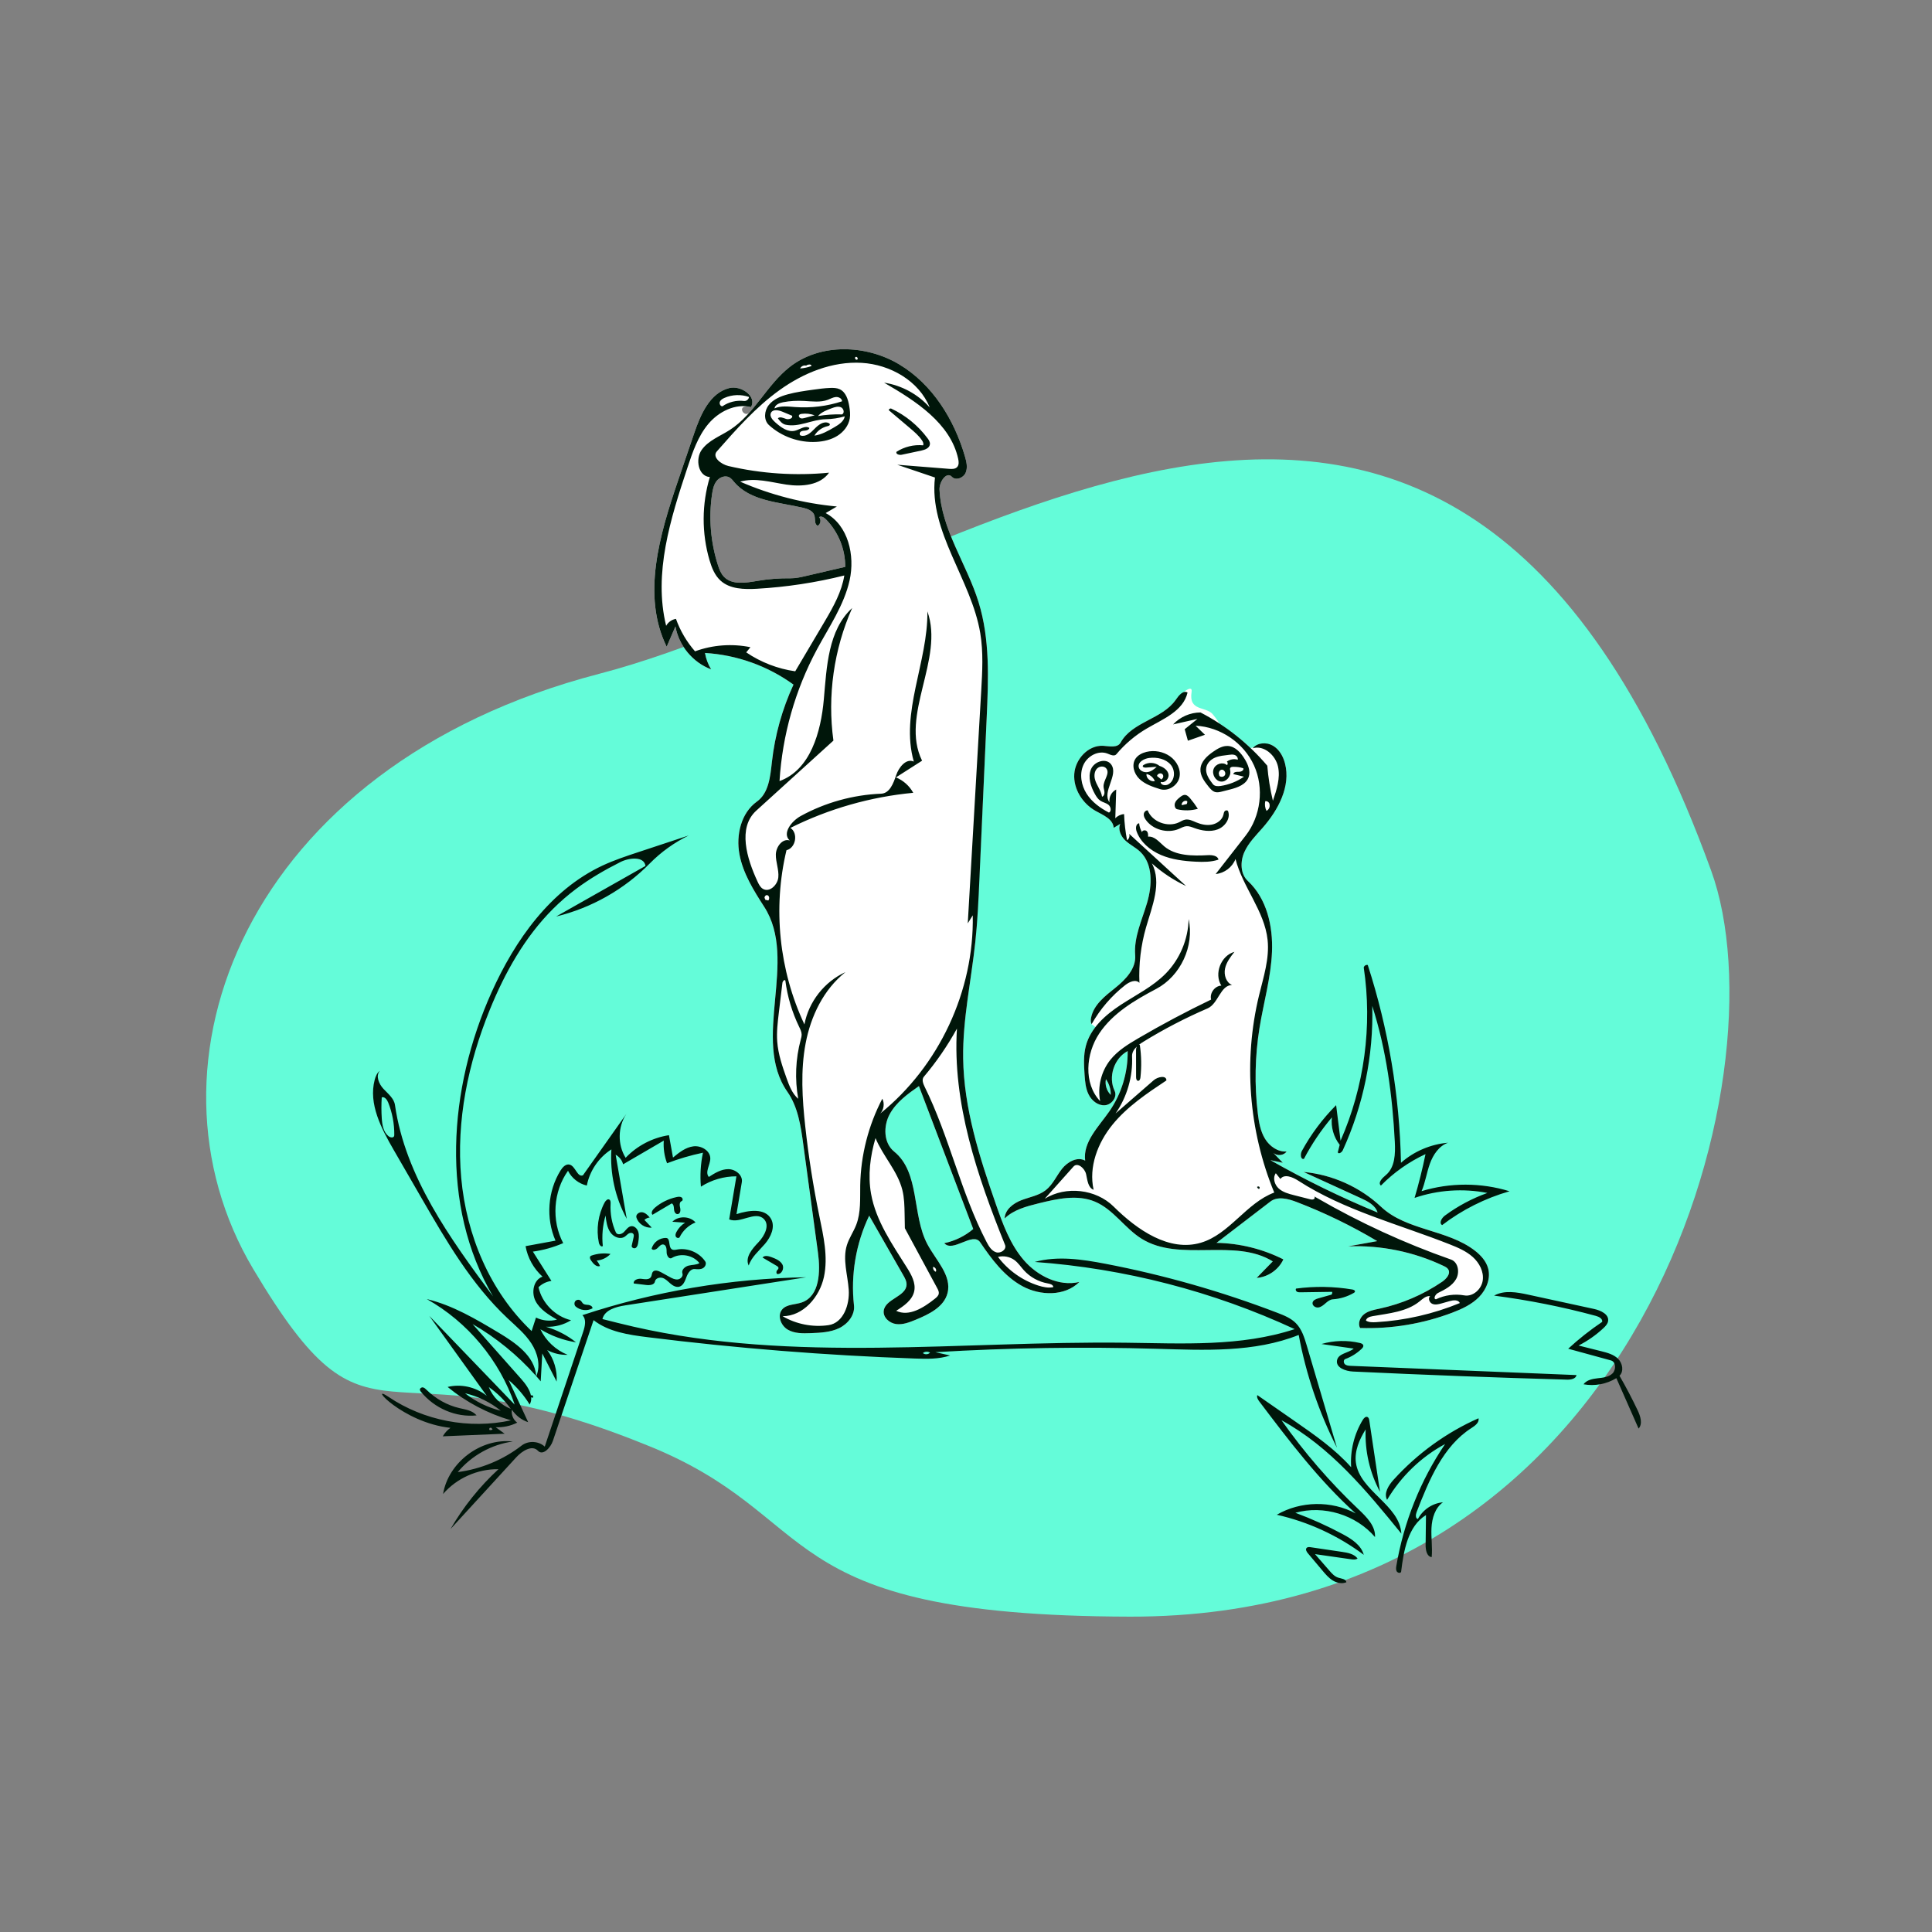 <svg fill="none" height="750" viewBox="0 0 750 750" width="750" xmlns="http://www.w3.org/2000/svg"><rect x="0" y="0" width="750" height="750" fill="#808080" stroke="none"/><g clip-rule="evenodd" fill-rule="evenodd"><path d="m250 560.577c-105.401-42.612-104.751 10.881-151.729-68-46.978-78.88-3.554-195.098 134.305-231 137.859-35.902 329.424-205.316 431.689 76.4 28.737 79.165-26.64 290.023-225.596 289.602-142.424-.304-117.434-39.002-188.669-67.002z" fill="#64fcd9"/><g fill="#fff"><path d="m423.759 397.577c-.497-.391-.369-1.588-.221-2.394.937-5.112 5.456-8.535 9.442-11.728 3.985-3.194 8.109-7.484 7.695-12.669-.559-7.005 2.669-13.648 4.64-20.377s2.32-15.019-2.703-19.775c-1.74-1.648-3.959-2.681-5.712-4.315-1.754-1.633-3.014-4.284-2.017-6.493-.849.509-1.699 1.018-2.548 1.528-.237-3.416-4.118-4.936-7.037-6.572-5.008-2.807-8.67-8.476-8.268-14.335s5.512-11.255 11.203-10.925c2.444.142 5.582.915 6.796-1.275 4.484-8.089 16.114-9.021 21.395-16.582 1.151-1.648 6.703-6.567 6.155-3.088-1.218 7.735 5.558 5.491 8.23 8.729 11.65 14.114 12.548 35.502 10.446 55.771-4.496 43.372-31.304 85.106-57.496 64.5z"/><path d="m455.382 281.22c2.713-2.918 6.667-4.643 10.651-4.643 6.584 3.413 13.096 8.03 19.536 13.851 4.038-1.598 6.884-1.923 8.537-.974 2.479 1.423 3.998 4.123 4.717 6.89 2.305 8.874-2.598 18.055-8.63 24.958-2.631 3.01-5.563 5.886-7.174 9.546-1.611 3.659-1.539 8.432 1.393 11.15 7.331 6.794 9.777 17.513 9.368 27.501s-3.257 19.696-4.851 29.565c-1.77 10.952-1.991 22.154-.655 33.168.413 3.401 1.007 6.882 2.783 9.812s4.991 5.219 8.407 4.967c-1.21 1.731-4.126 1.851-5.475.225 1.328 1.381 2.656 2.761 3.984 4.142-1.607-.337-3.213-.674-4.819-1.01 13.428 7.634 27.333 14.428 41.608 20.327-.834-2.805-3.775-4.331-6.436-5.548-7.431-3.398-14.862-6.797-22.293-10.195 11.163 1.012 21.943 5.861 30.108 13.543 9.836 9.254 25.756 8.736 36.422 17.019 2.287 1.777 4.345 4.044 5.113 6.837 1.078 3.923-.648 8.214-3.49 11.125-2.842 2.912-6.646 4.67-10.451 6.112-11.367 4.306-23.59 6.338-35.738 5.94-1.031-1.812-.001-4.225 1.677-5.463 1.677-1.237 3.814-1.616 5.851-2.054 8.669-1.865 16.97-5.426 24.294-10.424 1.646-1.123 3.432-3.139 2.376-4.828-.392-.628-1.089-.985-1.757-1.304-11.502-5.491-24.352-8.131-37.087-7.62 3.759-.679 7.519-1.359 11.278-2.038-9.936-5.928-20.381-11.001-31.183-15.145-3.358-1.289-7.446-2.397-10.301-.208-6.967 5.343-13.935 10.686-20.902 16.029 8.984.158 17.925 2.368 25.949 6.413-1.836 4.013-5.962 6.876-10.363 7.19 2.082-2.136 4.165-4.271 6.247-6.407-14.831-9.194-35.983.415-50.835-8.745-6.625-4.086-11.016-11.449-18.198-14.449-6.85-2.862-14.654-1.117-21.862.665-4.727 1.169-9.693 2.467-13.181 5.865.097-3.419 3.346-5.893 6.541-7.111s6.742-1.781 9.431-3.893c2.729-2.143 4.123-5.529 6.274-8.25 2.152-2.721 5.965-4.867 9.005-3.196-.937-7.226 5.202-13.119 9.363-19.099 4.74-6.811 7.273-15.133 7.132-23.43-5.28 2.807-7.655 10.042-5.064 15.433 1.15 2.394-1.141 5.415-3.79 5.604s-5.08-1.761-6.277-4.132c-1.198-2.371-1.416-5.1-1.595-7.75-.253-3.745-.463-7.568.501-11.195 1.827-6.873 7.559-11.984 13.507-15.879s12.479-7.081 17.466-12.15c5.501-5.591 8.76-13.329 8.919-21.172 2.294 10.451-2.878-76.278-6.031-75.565zm-24.193 143.805c.056-2.161-.615-4.335-1.879-6.088-.441 2.171.292 4.543 1.879 6.088z"/><path d="m356.72 421.616c-4.333 3.044-8.818 6.254-11.339 10.902-2.522 4.648-2.405 11.175 1.709 14.509 10.068 8.158 6.848 24.402 12.858 35.863 3.298 6.29 9.646 12.248 7.865 19.119-1.395 5.384-7.186 8.196-12.346 10.316-2.422.995-4.985 2.011-7.583 1.673-2.599-.339-5.145-2.572-4.825-5.163.574-4.636 8.718-5.475 8.863-10.143.041-1.311-.631-2.527-1.283-3.666-4.408-7.702-8.816-15.404-13.224-23.106-5.156 10.765-7.226 22.976-5.905 34.83.415 3.72-2.369 7.205-5.753 8.83-3.384 1.626-7.261 1.799-11.015 1.943-3.076.117-6.349.188-8.99-1.387s-4.121-5.458-2.133-7.799c1.788-2.107 5.068-1.824 7.678-2.749 6.93-2.457 7.227-11.98 6.241-19.243-1.903-14.032-3.807-28.064-5.711-42.096-.964-7.106-2.041-14.512-6.156-20.395-14.151-20.234 4.364-51.091-9.016-71.839-4.108-6.37-8.239-12.981-9.615-20.427s.619-16.008 6.793-20.423c4.633-3.312 5.19-9.806 5.824-15.453 1.161-10.342 3.998-20.496 8.368-29.948-9.966-7.243-22.046-11.561-34.36-12.282.381 2.242 1.194 4.412 2.38 6.355-7.088-2.653-12.55-9.223-13.848-16.655-1.135 2.626-2.269 5.253-3.404 7.88-9.758-19.883-2.735-43.503 4.409-64.46 2.08-6.102 4.16-12.204 6.24-18.306 2.502-7.342 6.081-15.724 13.622-17.639 4.641-1.179 10.897 3.278 8.448 7.379-6.086-1.525-2.786 4.6-.493 2.009 5.201-5.879 9.442-12.864 15.667-17.684 11.869-9.188 29.528-8.603 42.413-.892 12.884 7.711 21.326 21.387 25.505 35.772.605 2.082 1.117 4.383.221 6.358s-3.829 3.08-5.311 1.493c-2.064-2.211-4.931 1.968-4.796 4.985.695 15.46 10.559 28.862 15.148 43.647 4.475 14.419 3.838 29.853 3.159 44.931-.946 20.968-3.56 78.98-4.409 86.978-1.6 15.069-4.927 30.021-4.724 45.172.262 19.469 6.332 38.352 12.732 56.749 2.663 7.655 5.503 15.479 10.802 21.625 5.298 6.147 13.659 10.34 21.574 8.482-5.615 5.613-15.205 5.416-22.175 1.598-6.971-3.817-11.878-10.448-16.336-17.01-2.845-4.188-10.58 4.144-13.939.354 4.133-.864 8.041-2.773 11.257-5.499-7.029-18.496-14.058-36.992-21.087-55.488zm-36.097-220.002c-.72-.728-1.842-1.449-2.68-.86.923.931.649 2.728-.509 3.344-1.379-.503-.888-2.539-1.274-3.95-.496-1.815-2.6-2.604-4.438-3.032-9.436-2.2-20.409-2.576-26.679-9.938-.583-.685-1.134-1.438-1.925-1.87-1.617-.882-3.75-.065-4.898 1.372s-1.534 3.323-1.802 5.14c-1.356 9.203-.567 18.713 2.288 27.569.515 1.598 1.125 3.222 2.273 4.451 3.139 3.358 8.567 2.415 13.107 1.644 4.225-.717 8.516-1.051 12.801-.996 1.987.025 3.944-.426 5.879-.876 5.112-1.187 10.225-2.374 15.338-3.561.064-6.803-2.69-13.59-7.481-18.437z"/></g><path d="m508.796 600.632 12.166 1.8c2.226.329 4.685.789 6.038 2.557-.623.544-1.569.459-2.394.34-4.707-.674-9.414-1.349-14.121-2.023l5.6 6.434c.965 1.108 2.004 2.266 3.419 2.707 1.24.386 3.018.508 3.166 1.777-1.705.715-3.731.274-5.303-.692s-2.782-2.394-3.964-3.798c-1.9-2.255-3.799-4.511-5.699-6.767-.497-.59-1-1.464-.493-2.045.366-.419 1.028-.372 1.585-.29zm65.151-50.055c.375 1.622-1.303 2.877-2.684 3.753-11.07 7.024-16.545 20.287-21.357 32.711-.372.961-.469 2.469.526 2.624 1.928-3.63 5.711-6.147 9.723-6.47-3.045 2.123-4.264 6.16-4.455 9.937s.428 7.573.082 11.338c-1.893-.184-2.381-2.767-2.358-4.721.046-3.867.091-7.735.137-11.602-6.993 4.307-8.673 13.779-9.659 22.096-.389.591-1.376.336-1.719-.284-.343-.621-.24-1.39-.122-2.093 2.862-16.928 9.371-33.195 18.925-47.295-9.23 4.947-17.109 12.526-22.522 21.665-1.386-2.584.59-5.668 2.547-7.827 9.219-10.169 20.513-18.341 32.936-23.832zm-85.865-9 14.625 10.167c7.731 5.375 15.541 10.818 21.808 17.843-.431-6.419 1.181-12.959 4.547-18.442.398-.649 1.097-1.374 1.791-1.06.49.222.631.839.711 1.371 1.381 9.213 2.762 18.426 4.143 27.639-3.969-7.378-5.912-15.832-5.565-24.201-2.416 3.883-4.396 8.364-3.785 12.895 1.491 11.056 17.027 16.421 17.643 27.561-13.542-16.683-27.632-33.74-46.517-44.003 8.793 12.485 18.832 24.094 29.919 34.598 3.129 2.964 6.604 6.446 6.381 10.748-7.375-8.666-19.965-12.506-30.926-9.433 6.298 2.339 12.435 5.108 18.355 8.283 3.474 1.862 7.169 4.233 8.206 8.034-9.995-7.478-21.586-12.816-33.769-15.551 9.223-5.372 21.251-5.57 30.645-.502-14.191-12.79-25.81-28.122-37.337-43.354-.574-.759-1.181-1.692-.875-2.593zm-59.031-50.992c22.79 4.369 45.192 10.756 66.857 19.062 2.568.984 5.205 2.047 7.14 3.998 2.31 2.33 3.319 5.612 4.249 8.756 3.901 13.195 7.802 26.391 11.703 39.586-7.016-13.775-12.032-28.564-14.843-43.761-17.274 6.888-36.525 5.914-55.118 5.372-28.647-.836-57.332-.396-85.941 1.319 1.911.428 3.822.856 5.733 1.283-4.363 1.461-9.077 1.341-13.676 1.179-34.709-1.226-69.364-3.994-103.828-8.292-7.347-.916-15.07-2.057-20.906-6.607l-15.788 46.854c-.901 2.674-3.884 5.91-5.814 3.849-2.265-2.418-6.182.101-8.42 2.544-8.505 9.284-17.01 18.567-25.515 27.85 4.983-8.621 11.282-16.483 18.612-23.23-8.11-.146-16.209 3.479-21.496 9.62 2.03-12.282 14.678-21.803 27.062-20.373-8.259 1.139-16.036 5.462-21.355 11.872 8.976-1.167 17.625-4.761 24.779-10.299 2.578-1.995 6.6-1.812 8.984.41 4.975-14.869 9.949-29.737 14.923-44.605.721-2.154 1.323-4.852-.314-6.428 27.994-9.267 57.406-14.246 86.894-14.711-23.439 3.639-46.878 7.279-70.318 10.918-3.604.559-7.949 1.763-8.799 5.305 4.044 1.026 8.087 2.051 12.154 2.98 62.233 14.216 127.084 5.437 190.921 6.206 22.066.265 44.693 1.606 65.655-5.281-31.689-14.684-66.064-23.568-100.909-26.079 8.883-2.434 18.327-1.031 27.374.703zm-263.365 13.719c10.053 2.401 19.092 7.782 27.952 13.088 6.546 3.92 13.84 9.014 14.477 16.53l.017.263-.183-.208c-7.024-7.903-15.329-14.676-24.497-19.97 6.3 7.11 12.601 14.22 18.901 21.329 1.629 1.839 3.323 4.148 3.762 6.437.087-.106.223-.176.378-.163l-.048-.033c.461.122.701.64.46.993-.248.029-.52-.028-.704-.163.086.966-.078 1.923-.591 2.829-2.197-3.566-4.96-6.786-8.156-9.502 2.528 5.454 5.055 10.909 7.583 16.364-2.571-.852-4.835-2.595-6.309-4.859-.337 1.879.496 3.918 2.055 5.028-2.574 1.292-5.485 1.91-8.363 1.776 1.159.84 2.319 1.68 3.479 2.52l-24.018 1.014c.739-1.293 1.763-2.423 2.978-3.287-18.723-2.007-32.408-17.674-24.019-12.014 13.729 9.261 31.325 12.629 47.522 9.096-8.966-2.611-17.391-7.048-24.604-12.959 5.114-1.257 10.78-.023 14.912 3.226l.298.24-11.166-15.533c-3.722-5.178-7.445-10.357-11.168-15.535 11.061 11.496 22.121 22.992 33.182 34.488-5.849-17.193-18.249-32.087-34.13-40.995zm24.882 49.884-.113.128c-.365-.268-.73.487-.405.802.403.128.873.02 1.179-.271-.22-.22-.44-.44-.661-.659zm402.801-51.578c8.478 1.842 16.956 3.684 25.434 5.526 2.6.564 5.888 2.079 5.452 4.738-.177 1.084-.986 1.937-1.783 2.682-2.892 2.705-6.162 4.994-9.681 6.775l8.842 2.216c2.345.588 4.811 1.243 6.53 2.963s2.284 4.878.521 6.552c2.525 4.379 4.877 8.86 7.049 13.429 1.079 2.269 2.032 5.223.36 7.086-2.876-6.529-5.753-13.058-8.629-19.586-3.778 2.317-8.4 3.182-12.745 2.385 1.213-1.668 3.454-2.111 5.486-2.335 2.032-.223 4.245-.427 5.733-1.847 1.488-1.421 1.408-4.535-.565-5.075-5.535-1.515-11.069-3.029-16.604-4.544 4.131-3.803 8.544-7.29 13.191-10.422.24-1.23-1.246-2.003-2.441-2.326-12.981-3.508-26.193-6.139-39.519-7.87 3.997-2.225 8.91-1.315 13.369-.347zm-429.217 35.978c.567.092 1.017.542 1.441.958 3.578 3.511 8.033 5.983 12.77 7.087 2.368.552 5.015.886 6.637 2.82-8.021.849-16.34-2.695-21.635-9.22-.155-.191-.313-.396-.355-.645-.102-.606.574-1.091 1.142-1zm16.367 2.272c4.066 3.212 8.83 5.542 13.868 6.783-4.018-3.281-8.805-5.622-13.868-6.783zm9.234-2.398c1.504 3.826 4.673 6.969 8.521 8.45-2.332-3.271-5.227-6.142-8.521-8.45zm77.619-214.14c-5.634 2.743-10.793 6.451-15.182 10.912-9.869 10.033-22.601 17.241-36.306 20.551l34.696-19.635c-.551-3.812-6.289-3.245-9.739-1.506-5.982 3.015-11.807 6.376-17.166 10.388-3.18 2.381-6.19 4.988-8.999 7.793-10.989 10.975-18.722 24.81-24.552 39.181-8.378 20.651-13.096 43.082-11.086 65.265s11.129 44.092 27.329 59.446c.568-1.747 1.135-3.495 1.703-5.242 2.496 1.24 5.454 1.53 8.144.798-3.227-1.871-6.622-3.913-8.329-7.221-1.707-3.307-.802-8.227 2.72-9.463-3.434-3.069-5.793-7.308-6.587-11.834 3.874-.712 7.748-1.424 11.622-2.136-3.799-8.685-3.039-19.206 1.969-27.261.785-1.263 2.052-2.622 3.498-2.259 2.31.58 2.986 5.048 5.19 4.149l8.613-12.182 8.339-11.796-.137.203c-3.294 4.988-3.424 11.905-.249 16.983 4.426-4.668 10.445-7.81 16.817-8.777.523 2.895 1.046 5.791 1.569 8.687 2.346-1.943 4.869-3.965 7.895-4.355s6.572 1.642 6.586 4.681c.012 2.502-2.185 5.282-.578 7.205 2.32-1.494 4.815-3.041 7.577-3.032s5.692 2.324 5.24 5.039c-.689 4.141-1.378 8.282-2.068 12.423 4.684-1.527 11.069-2.445 13.425 1.866 1.694 3.102-.07 6.976-2.365 9.668-2.295 2.691-5.224 5.056-6.321 8.414-1.522-3.127 1.342-6.489 3.753-9 2.412-2.51 4.578-6.7 2.069-9.115-3.347-3.222-9.11 2.009-13.399.208.935-5.572 1.87-11.145 2.805-16.717-4.853-.018-9.704 1.394-13.784 4.012-.382-4.403-.114-8.86.793-13.186-4.744.994-9.409 2.366-13.935 4.096-1.052-2.793-1.489-5.814-1.274-8.789l-15.781 9.194c-.412-1.558-1.484-2.931-2.898-3.713 1.435 8.29 2.87 16.58 4.304 24.87-4.485-8.18-6.576-17.645-5.952-26.945-4.91 3.137-8.445 8.336-9.549 14.042-3.123-.713-5.879-2.879-7.301-5.738-5.742 8.049-6.494 19.348-1.868 28.082-3.747 1.63-7.721 2.743-11.773 3.296l7.202 11.384c-1.881.245-3.673 1.119-5.02 2.449 1.365 6.164 6.484 11.344 12.651 12.801-2.888 1.804-6.338 2.704-9.744 2.542 4.233 1.223 8.219 3.287 11.655 6.037-4.88-.776-9.605-2.507-13.827-5.064 2.114 4.46 5.965 8.075 10.561 9.914-2.742.109-5.511-.537-7.919-1.847 2.624 3.475 3.95 7.9 3.666 12.239-1.857-3.64-3.715-7.28-5.573-10.92-.204 3.607-.407 7.215-.611 10.822-.424-.507-.853-1.01-1.287-1.508l-.434-.493.101-.239c1.615-4.058.381-8.825-2.018-12.504-2.461-3.774-6.003-6.692-9.286-9.783-13.96-13.139-23.739-29.976-33.318-46.556-3.604-6.239-7.208-12.477-10.812-18.716-4.839-8.376-9.853-17.892-7.395-27.241.351-1.337.907-2.709 2.024-3.529-1.735 1.964-.419 5.091 1.363 7.013s4.108 3.693 4.482 6.282c4.015 27.822 21.311 51.686 38.075 74.297-20.701-35.286-17.334-80.717-.58-118.023 9.115-20.296 22.859-39.764 43.065-49.213 4.5-2.105 9.231-3.67 13.948-5.229 6.518-2.155 13.035-4.31 19.553-6.465zm260.53 197.026c.564.132 1.227.387 1.332.969.088.492-.284.935-.64 1.277-1.829 1.753-4.011 3.119-6.371 3.987-.744.274-.722 1.469-.133 2.007.59.538 1.449.597 2.239.63 29.224 1.194 58.447 2.389 87.671 3.584-.284 1.509-2.242 1.814-3.746 1.771-27.688-.788-55.368-1.837-83.037-3.145-2.864-.136-6.746-1.493-6.19-4.364.528-2.726 4.397-2.759 6.483-4.544l-12.51-1.775c4.829-1.408 10.008-1.546 14.902-.397zm-169.657 3.915.165.114c.791.546 1.975.418 2.631-.284-.837-.547-2.031-.475-2.796.17zm-9.146-383.794c12.884 7.711 21.326 21.387 25.505 35.772.605 2.082 1.117 4.383.221 6.358-.872 1.921-3.672 3.019-5.187 1.616l-.124-.123c-2.064-2.211-4.932 1.968-4.796 4.985.695 15.46 10.559 28.862 15.148 43.647 4.475 14.419 3.838 29.853 3.159 44.931-.946 20.968-1.891 41.936-2.836 62.904-.362 8.035-.724 16.076-1.574 24.074-1.599 15.069-4.926 30.021-4.723 45.172.262 19.469 6.332 38.352 12.732 56.749 2.663 7.655 5.503 15.479 10.802 21.625 5.298 6.147 13.659 10.34 21.574 8.482-5.615 5.613-15.205 5.416-22.175 1.598-6.971-3.817-11.878-10.448-16.336-17.01-2.845-4.188-10.58 4.144-13.939.354 4.133-.864 8.041-2.773 11.257-5.499-7.029-18.496-14.058-36.992-21.087-55.488-4.333 3.044-8.818 6.254-11.339 10.902-2.522 4.648-2.405 11.175 1.709 14.509 10.068 8.158 6.848 24.402 12.858 35.863 3.298 6.29 9.646 12.248 7.865 19.119-1.395 5.384-7.186 8.196-12.346 10.316-2.422.995-4.985 2.011-7.583 1.673-2.599-.339-5.145-2.572-4.825-5.163.574-4.636 8.718-5.475 8.863-10.143.041-1.311-.631-2.527-1.283-3.666-4.408-7.702-8.816-15.404-13.224-23.106-5.156 10.765-7.227 22.976-5.905 34.83.415 3.72-2.369 7.205-5.753 8.83-3.384 1.626-7.261 1.799-11.015 1.943-3.076.117-6.349.188-8.99-1.387s-4.121-5.458-2.133-7.799c1.788-2.107 5.068-1.824 7.678-2.749 6.93-2.457 7.227-11.98 6.241-19.243l-5.711-42.096c-.964-7.106-2.041-14.512-6.156-20.395-14.151-20.234 4.364-51.091-9.017-71.839-4.107-6.37-8.238-12.981-9.614-20.427s.619-16.008 6.793-20.423c4.633-3.312 5.19-9.806 5.824-15.453 1.161-10.342 3.998-20.496 8.368-29.948-9.966-7.243-22.046-11.561-34.36-12.282.381 2.242 1.194 4.412 2.38 6.355-7.088-2.653-12.55-9.223-13.848-16.655-1.135 2.626-2.269 5.253-3.404 7.88-9.758-19.883-2.735-43.503 4.409-64.46 2.08-6.102 4.16-12.204 6.24-18.306 2.502-7.342 6.081-15.724 13.622-17.639 4.641-1.179 10.897 3.278 8.448 7.379-6.087-1.525-12.566 1.772-16.581 6.578-4.014 4.806-6.07 10.896-8.043 16.831-6.616 19.912-13.303 41.125-8.298 61.498.762-1.417 2.215-2.445 3.809-2.695 1.645 4.613 4.172 8.913 7.404 12.6 6.834-2.506 14.375-3.066 21.507-1.598-.543.667-1.087 1.335-1.63 2.002 5.666 3.853 12.228 6.388 19.019 7.349 3.652-6.177 7.303-12.354 10.955-18.53l.672-1.14c3.249-5.522 6.413-11.228 7.43-17.529-11.103 2.774-22.469 4.503-33.896 5.156-4.981.284-10.522.172-14.192-3.196-2.23-2.046-3.387-4.989-4.238-7.888-3.075-10.473-3.03-21.835.13-32.284-4.492-.267-5.756-6.919-3.15-10.574 2.606-3.654 7.14-5.288 10.918-7.722 9.538-6.147 14.388-17.589 23.358-24.533 11.869-9.188 29.528-8.603 42.413-.892zm116.934 135.108c9.876 5.119 18.738 12.188 25.926 20.68.37 4.58 1.096 9.131 2.171 13.599 1.473-4.293 2.965-8.856 1.983-13.287-.982-4.43-5.481-8.408-9.823-7.092 1.806-2.216 5.337-2.446 7.816-1.023s3.998 4.123 4.717 6.89c2.305 8.874-2.598 18.055-8.63 24.958-2.631 3.01-5.563 5.886-7.174 9.546-1.611 3.659-1.539 8.432 1.393 11.15 7.331 6.794 9.777 17.513 9.368 27.501s-3.257 19.696-4.851 29.565c-1.77 10.952-1.991 22.154-.655 33.168.413 3.401 1.007 6.882 2.783 9.812s4.991 5.219 8.407 4.967c-1.096 1.569-3.595 1.815-5.057.637l-.129-.112 1.703 1.771c.664.69 1.328 1.38 1.992 2.071-1.607-.337-3.213-.674-4.819-1.01 13.428 7.634 27.333 14.428 41.608 20.327-.834-2.805-3.775-4.331-6.436-5.548-7.431-3.398-14.862-6.797-22.293-10.195 11.163 1.012 21.943 5.861 30.108 13.543 9.836 9.254 25.756 8.736 36.422 17.019 2.287 1.777 4.345 4.044 5.113 6.836 1.078 3.924-.648 8.215-3.49 11.126-2.842 2.912-6.646 4.67-10.451 6.112-11.367 4.306-23.59 6.338-35.738 5.94-1.031-1.812-.001-4.225 1.677-5.463 1.677-1.237 3.814-1.616 5.851-2.054 8.669-1.865 16.97-5.426 24.294-10.424 1.646-1.123 3.432-3.139 2.376-4.828-.392-.628-1.089-.985-1.757-1.304-11.502-5.491-24.352-8.131-37.087-7.62l11.278-2.038c-9.936-5.928-20.381-11.001-31.183-15.145-3.358-1.289-7.446-2.397-10.301-.208-6.967 5.343-13.935 10.686-20.902 16.029 8.984.158 17.925 2.368 25.949 6.413-1.836 4.013-5.962 6.876-10.363 7.19 2.082-2.136 4.165-4.271 6.247-6.407-14.831-9.194-35.983.415-50.835-8.745-6.625-4.086-11.016-11.449-18.198-14.449-6.85-2.862-14.654-1.117-21.862.665-4.727 1.169-9.693 2.467-13.181 5.865.097-3.419 3.346-5.893 6.541-7.111s6.742-1.781 9.431-3.893c2.729-2.143 4.123-5.529 6.274-8.25 2.152-2.721 5.965-4.867 9.005-3.196-.937-7.226 5.202-13.119 9.363-19.099 4.74-6.811 7.273-15.133 7.132-23.43-5.28 2.806-7.655 10.042-5.064 15.433 1.15 2.394-1.141 5.415-3.79 5.604-2.649.188-5.08-1.761-6.277-4.132-1.198-2.371-1.416-5.1-1.595-7.75-.253-3.745-.463-7.568.501-11.195 1.827-6.873 7.559-11.984 13.507-15.879s12.479-7.081 17.466-12.15c5.501-5.591 8.76-13.329 8.919-21.172 2.294 10.451-3.117 22.111-12.579 27.103-8.366 4.414-16.872 9.418-22.112 17.295-5.241 7.877-6.17 19.409.336 26.277-1.067-5.581.425-11.599 3.974-16.036 2.874-3.591 6.892-6.055 10.863-8.376 9.208-5.381 18.634-10.391 28.245-15.013-.652-2.479 1.402-5.293 3.961-5.427-2.892-4.606-.147-11.661 5.097-13.099-1.546 1.974-3.138 4.042-3.651 6.497-.513 2.454.411 5.405 2.718 6.385-4.541.03-5.325 7.268-9.496 9.066-8.586 3.702-16.905 8.023-24.873 12.917-.588.362-1.195.762-1.763 1.204.109-.001.224.03.344.097.608 4.167.686 8.41.232 12.596-.064.583-.322 1.333-.913 1.305-.601-.028-.777-.822-.778-1.42l-.018-10.614c-.001-.399.107-.867.292-1.246-1.106 1.046-1.904 2.294-1.837 3.78.351 7.82-1.935 15.736-6.401 22.164 4.932-4.295 9.863-8.589 14.795-12.884 1.586-1.381 4.982-2.039 4.94.064-7.553 5.024-15.228 10.158-20.95 17.197s-9.296 16.406-7.307 25.258c-2.208-.825-2.402-3.775-2.925-6.075-.522-2.299-3.321-4.703-4.891-2.945-3.72 4.167-7.44 8.334-11.161 12.501 8.235-5.098 19.892-3.768 26.768 3.054 9.111 9.04 21.53 17.644 33.839 14.012 11.12-3.282 17.621-15.44 28.491-19.477-9.936-24.05-12.034-51.268-5.9-76.557 1.721-7.096 4.09-14.265 3.318-21.526-1.197-11.252-9.65-20.438-12.463-31.398-1.202 3.172-4.314 5.531-7.692 5.829 3.868-4.957 7.737-9.915 11.606-14.872 5.919-7.586 7.25-18.504 3.283-27.271s-13.073-14.981-22.683-15.429c1.211 1.173 2.423 2.346 3.634 3.519-2.208.768-4.415 1.536-6.623 2.305-.415-1.488-.829-2.975-1.244-4.462 1.651-1.335 3.301-2.669 4.952-4.003-3.153.714-6.306 1.427-9.459 2.14 2.713-2.918 6.667-4.643 10.651-4.643zm-163.394-125.158c-9.264 6.647-16.873 15.283-24.394 23.841-1.889 2.219 1.673 4.982 4.516 5.646 12.769 2.983 26.031 3.86 39.083 2.585-3.487 4.926-10.593 5.523-16.576 4.627-5.984-.897-12.131-2.797-17.95-1.143 11.897 5.18 24.629 8.45 37.557 9.646l-4.36 2.552c8.765 4.715 11.458 16.438 9.292 26.126-2.165 9.687-7.995 18.077-12.692 26.829-8.441 15.728-13.427 33.285-14.508 51.087 11.98-4.342 16.068-19.025 17.193-31.677s1.638-26.889 11.007-35.503c-7.121 16.047-9.671 34.078-7.279 51.461-9.982 9.065-19.964 18.129-29.946 27.193-7.312 6.639-3.671 18.569.481 27.515.505 1.088 1.067 2.241 2.102 2.852 2.566 1.515 5.709-1.54 5.976-4.499.268-2.96-1.017-5.866-.967-8.837.051-2.972 2.567-6.367 5.402-5.442-3.075-2.71.661-7.527 4.257-9.501 9.551-5.242 20.336-8.235 31.232-8.667 3.285-.13 4.757-4.036 5.802-7.142 1.044-3.106 3.879-6.689 6.866-5.321-5.403-18.928 5.53-38.63 5.271-58.307 6.632 18.569-10.748 40.255-2.061 57.963-3.381 2.159-6.762 4.319-10.144 6.479 2.836 1.152 5.251 3.304 6.714 5.984-16.556 1.56-32.815 6.206-47.685 13.626 3.114 2.038 2.103 7.796-1.521 8.658-5.373 22.465-2.875 46.719 6.966 67.628 1.632-8.783 7.776-16.61 15.939-20.303-8.481 6.702-13.463 17.066-15.475 27.663-2.011 10.597-1.313 21.511-.143 32.233 1.272 11.65 3.092 23.24 5.453 34.72 1.608 7.818 3.471 15.884 1.806 23.69s-8.051 15.278-16.061 15.271c5.323 3.117 11.724 4.362 17.832 3.471 5.773-.842 8.25-7.961 7.845-13.76-.405-5.8-2.431-11.729-.717-17.286.853-2.766 2.577-5.184 3.623-7.883 1.877-4.84 1.464-10.207 1.559-15.394.212-11.651 3.174-23.244 8.578-33.579.935 1.838.597 4.24-.81 5.75 22.848-18.421 36.497-47.656 35.917-76.934l-1.94 3.112c1.741-30.105 3.483-60.209 5.225-90.313.43-7.446.858-14.965-.369-22.323-3.483-20.898-20.029-39.396-17.589-60.44-4.88-1.654-9.761-3.309-14.642-4.963 6.707.532 13.413 1.065 20.119 1.597 1.098.087 2.355.117 3.116-.676.779-.813.664-2.108.425-3.206-3.014-13.838-16.478-22.472-28.774-29.573 6.784 1.019 13.17 4.483 17.711 9.606-4.145-10.275-15.297-16.653-26.393-17.299-11.397-.664-22.604 3.913-31.869 10.56zm248.404 353.797c-5.008 4.05-11.867 4.604-18.21 5.718-1.089.191-2.402.624-2.579 1.716 1.156.717 2.609.689 3.967.611 11.141-.643 22.171-3.162 32.487-7.419-.58-1.333-2.499-1.162-3.897-.766-1.046.296-2.093.592-3.139.889-1.192.337-2.496.67-3.638.188-1.142-.481-1.794-2.174-.861-2.99-1.572-.214-2.896 1.055-4.13 2.053zm-211.175-63.41c-2.069 7.002-3.002 14.447-1.725 21.634 1.869 10.511 8.221 19.582 13.909 28.628 1.745 2.777 3.511 5.94 2.85 9.15-.716 3.479-3.998 5.74-7.013 7.632 5 2.413 10.689-1.232 15.028-4.688.658-.525 1.362-1.123 1.506-1.951.132-.759-.246-1.503-.613-2.181-4.183-7.748-8.366-15.495-12.548-23.242l-.096-5.448c-.055-3.167-.115-6.368-.89-9.44-1.851-7.334-7.52-13.1-10.408-20.094zm-114.412 63.135c.357.324.546.811.916 1.121.567.478 1.384.419 2.114.516s1.574.58 1.511 1.326c-2.073 1.133-4.824.81-6.589-.773-.536-.552-.545-1.543-.02-2.105.526-.562 1.499-.603 2.068-.085zm299.551-4.352c.474.08 1.087.356.981.826-.053.235-.276.384-.483.504-2.459 1.431-5.25 2.283-8.087 2.467-1.028.066-1.902.724-2.693 1.402l-.18.156c-.838.73-1.744 1.504-2.847 1.623-1.103.118-2.37-.792-2.159-1.884.186-.967 1.293-1.401 2.238-1.668 1.709-.483 3.419-.966 5.129-1.449.229-.302.313-.709.222-1.078l-12.31.181c-.469.007-.967.006-1.365-.244-.397-.249-.614-.845-.309-1.202 7.251-.97 14.648-.846 21.863.366zm-29.739-45.143c-1.293 1.781-.507 4.442 1.123 5.92s3.854 2.068 5.986 2.61c2.026.515 4.051 1.03 6.076 1.544.55.14 1.183.265 1.643-.067.28-.204.334-.64.204-.934l-.02-.037 1.107.644c16.505 9.53 33.899 17.519 51.883 23.828 2.82.989 3.46 5.011 1.969 7.601-1.49 2.591-4.319 4.059-7.007 5.366-1.06.516-1.959 2.367-.783 2.457 3.382-1.635 7.285-2.172 10.982-1.511 3.378.604 6.682-2.407 7.165-5.805.484-3.398-1.312-6.806-3.866-9.099-2.553-2.292-5.785-3.662-8.976-4.923-19.814-7.827-40.897-13.143-58.787-24.711-2.159-1.397-5.398-2.731-6.927-.663zm-107.861 32.474c3.891 5.198 9.439 9.146 15.637 11.126 1.89.604 3.912 1.031 5.852.616-.036-.947-1.244-1.286-2.181-1.449-3.53-.613-6.838-2.434-9.237-5.086-1.205-1.332-2.203-2.879-3.647-3.95-1.809-1.34-4.235-1.792-6.424-1.257zm-128.8-7.335c1.759.099.721 3.457 2.21 4.401.594.377 1.362.198 2.054.073 4.102-.738 8.558 1.148 10.891 4.611.586.869.016 2.14-.901 2.643-.918.504-2.031.445-3.07.324-1.622-.189-2.751 1.557-3.313 3.094-.562 1.538-1.223 3.367-2.806 3.772-1.213.31-2.448-.399-3.401-1.214-.952-.815-1.834-1.793-3.022-2.187-1.189-.395-2.804.131-3.005 1.37-.218 1.343-2.056 1.522-3.403 1.358l-4.811-.583c-.291-1.328 1.593-1.997 2.937-1.82 1.345.177 3.06.447 3.748-.725.356-.606.269-1.422.709-1.971.725-.907 2.167-.417 3.183.143 1.088.6 2.175 1.199 3.263 1.799.996.549 2.072 1.116 3.203 1.001 1.131-.114 2.222-1.248 1.844-2.323-.482-1.373.975-2.693 2.384-3.043 1.41-.35 2.97-.227 4.221-.966-2.463-3.144-7.348-4.045-10.765-1.985-1.027.619-1.98-.98-1.973-2.18.008-1.201-.05-2.823-1.224-3.06-.894-.18-1.609.679-2.252 1.328-.642.649-1.864 1.094-2.347.319.61-2.469 3.113-4.322 5.646-4.179zm40.837 7.423c1.675.622 3.494 1.367 4.296 2.905.802 1.539-.351 3.943-2.119 3.638-.28-.383-.292-.928-.03-1.321.216-.324.608-.58.619-.964.011-.392-.381-.67-.731-.875-1.826-1.073-3.653-2.146-5.479-3.219.761-.934 2.291-.592 3.444-.164zm62.746 3.813.009.347c.028.658.463 1.281 1.071 1.536.436-.756-.205-1.873-1.08-1.883zm-125.19-5.046c-1.445 1.51-3.387 2.437-5.381 2.566.537.623.975 1.347 1.293 2.13-1.343.506-2.604-.891-3.456-2.135-.33-.483-.66-1.178-.299-1.633.143-.18.361-.262.569-.332 2.344-.789 4.849-.994 7.274-.596zm134.48-87.476c-3.645 6.635-7.955 12.906-12.845 18.69-.901 1.066-.294 2.672.324 3.922 9.594 19.397 14.015 41.05 24.028 60.234.863 1.653 1.93 3.425 3.713 3.986s4.16-1.111 3.463-2.84c-10.823-26.837-20.477-55.124-18.683-83.992zm-134.885 66.415c.467.326.464 1.041.431 1.634-.213 3.791.497 7.636 2.042 11.058.519 1.151 2.2.779 3.084-.083s1.611-2.09 2.792-2.303c1.25-.225 2.435.893 2.828 2.178.394 1.284.198 2.679-.002 4.013-.121.812-.294 1.714-.927 2.184s-1.792-.028-1.613-.828l.706-3.158c.091-.409.18-.857.009-1.236-.291-.645-1.169-.707-1.771-.39s-1.051.888-1.618 1.273c-1.813 1.233-4.368.168-5.637-1.682-1.268-1.851-1.582-4.232-1.856-6.505-1.115 3.805-1.478 7.858-1.058 11.819-.564.586-1.358-.427-1.528-1.247-1.097-5.267-.281-10.959 2.241-15.637.4-.741 1.205-1.557 1.877-1.09zm33.405 8.83c-2.667 1.071-4.904 3.143-6.151 5.697-.278.568-1.256.362-1.514-.214-.259-.576-.021-1.245.274-1.804.767-1.453 1.931-2.701 3.338-3.576-1.649-.122-3.298-.245-4.947-.367 2.356-2.376 6.792-2.245 9 .264zm-20.676-3.947c1.2.18 2.115 1.116 2.877 2.038-.765.074-1.499.411-2.046.937.949.993 1.897 1.987 2.845 2.981-2.595.254-5.246-1.507-5.951-3.955-.329-1.14 1.074-2.18 2.275-2.001zm281.637-95.985c8.012 24.806 12.368 50.756 12.891 76.784 5.031-4.443 11.548-7.223 18.278-7.796-3.537 1.242-5.805 4.685-7.061 8.173s-1.769 7.217-3.211 10.634c11.036-3.38 23.115-3.365 34.142.041-9.455 2.698-18.383 7.179-26.159 13.129-1.352-.752-.174-2.775 1.07-3.692 5.018-3.7 10.591-6.67 16.481-8.781-9.369-1.842-19.234-1.172-28.258 1.921 1.656-5.605 3.071-11.278 4.242-17-6.455 3.001-12.354 7.163-17.317 12.22-1.29-1.156.585-2.965 1.915-4.074 3.577-2.982 3.725-8.28 3.489-12.891-.913-17.852-3.296-35.731-8.759-52.775.512 19.212-3.434 38.527-11.451 56.045-.372.814-1.648 1.626-1.929.777.249-.97.498-1.94.747-2.91-2.349-2.987-3.462-6.893-3.033-10.65-4.196 4.961-7.844 10.373-10.859 16.108-1.328.344-1.445-1.882-.794-3.075 3.551-6.504 8.041-12.509 13.294-17.776.572 4.602 1.145 9.204 1.717 13.806 9.243-21.006 12.4-44.576 9.006-67.228.118-.675.887-1.163 1.559-.99zm-266.425 90.187c.543.325.662 1.237.071 1.477-.958.389-.801 1.683-.569 2.638s.054 2.336-.988 2.393c-.905.05-1.36-1.015-1.41-1.865-.051-.849-.076-1.882-.87-2.293-2.495 1.476-4.991 2.952-7.487 4.428-.72-.799.064-1.996.885-2.703 2.382-2.049 5.339-3.504 8.49-4.175.628-.133 1.335-.225 1.878.1zm224.407-3.975c.219.365-.255 1.046-.404.614l-.004-.042c-.256-.011-.493-.307-.535-.67.317-.162.724-.268.943.098zm-340.754-34.829c-.174 2.724-.17 5.459.012 8.182.171 2.544.646 5.357 2.666 6.923.643.498 1.788.709 2.107-.037.077-.183.082-.387.083-.585.032-4.265-.777-8.535-2.368-12.495-.439-1.095-1.383-2.377-2.5-1.988zm155.539-44.433-1.403 11.674c-.443 3.694-.888 7.416-.608 11.125.369 4.897 1.985 9.604 3.634 14.231 1.036 2.909 2.18 5.943 4.521 7.964-1.372-7.599-1.041-15.5.964-22.959.178-.66.369-1.328.358-2.01-.018-1.053-.514-2.03-.973-2.978-2.738-5.652-4.554-11.747-5.355-17.972-.351-.539-1.061.287-1.138.925zm125.582 37.375c-.441 2.171.292 4.543 1.879 6.088.056-2.161-.615-4.335-1.879-6.088zm31.69-150.095c-1.639 7.208-9.592 10.319-15.841 13.973-4.443 2.598-8.448 5.987-11.784 9.973-.793.947-2.249.235-3.379-.22-3.533-1.42-7.815.833-9.419 4.375-1.605 3.541-.851 7.883 1.225 11.153 2.077 3.271 5.303 5.599 8.694 7.351 1.064-.516.738-2.28-.19-3.024-.928-.745-2.172-.936-3.159-1.596-.917-.614-1.545-1.588-2.093-2.564-1.639-2.915-2.813-6.504-1.549-9.611s5.938-4.577 7.873-1.861c2.944 4.132-3.724 10.59-.675 14.641-.291-1.987.83-4.105 2.609-4.929-.118 3.716-.235 7.432-.353 11.148.891-.945 2.13-1.534 3.406-1.621.126 3.411.515 6.811 1.161 10.158.777-.506 1.139-1.598.825-2.488l22.087 20.248c-4.81-2.244-9.301-5.216-13.284-8.789 3.975 7.534.097 16.643-2.268 24.865-2.003 6.961-2.873 14.266-2.562 21.519-1.425-1.519-3.901-.397-5.534.881-5.251 4.106-9.707 9.288-13.031 15.153-.406-.705-.369-1.588-.221-2.394.937-5.112 5.456-8.535 9.442-11.728 3.985-3.194 8.109-7.484 7.695-12.668-.559-7.006 2.669-13.649 4.64-20.378s2.32-15.019-2.703-19.775c-1.74-1.648-3.959-2.681-5.712-4.314-1.754-1.634-3.014-4.285-2.017-6.493-.849.509-1.699 1.018-2.548 1.527-.237-3.416-4.118-4.936-7.037-6.572-5.008-2.807-8.67-8.476-8.268-14.335s5.512-11.255 11.203-10.925c2.444.142 5.582.915 6.796-1.274 4.484-8.09 16.114-9.022 21.395-16.583 1.151-1.647 2.88-3.855 4.576-2.823zm-163.919 80.131-.135.282c.432.102.864.205 1.296.307.566-.602.44-1.792-.346-2.049s-1.536 1.055-.815 1.46zm145.133-29.396c.083 1.222.475 2.424 1.133 3.478-.004-.755 1.262-.957 1.811-.408.548.548.551 1.392.52 2.146 2.539-.265 4.349 2.125 6.251 3.738 4.434 3.759 11.048 3.762 16.992 3.442 1.641-.088 3.826.199 4.079 1.736-2.791.946-5.833.943-8.794.797-4.63-.23-9.323-.806-13.546-2.614-4.224-1.809-7.961-4.999-9.439-9.156-.423-1.189-.315-2.952.993-3.159zm3.312-4.999c1.681 4.439 7.773 6.757 12.185 4.636.789-.379 1.538-.88 2.406-1.036 1.46-.263 2.879.492 4.24 1.061 1.918.802 4.062 1.275 6.112.87s3.962-1.828 4.448-3.775c.125-.5.17-1.052.517-1.445.348-.393 1.157-.437 1.327.051.984 2.812-1.206 5.968-4.098 7.039-2.893 1.07-6.177.501-9.075-.556-.973-.355-1.972-.771-3.012-.696-1.045.075-1.971.634-2.928 1.045-4.436 1.906-10.201.312-12.887-3.565-.443-.639-.819-1.374-.754-2.139.065-.764.718-1.523 1.519-1.49zm45.637-3.547c-.26 1.251-.092 2.589.471 3.736.876-.405 1.404-1.45 1.211-2.396l.007-.004c-.014-.821-.887-1.511-1.689-1.336zm-30.993-2.439c.743.104 1.343.735 1.87 1.357 1.067 1.258 2.057 2.605 2.96 4.028-2.627.738-5.392.796-8.04.17-.817-.193-1.152-1.459-.851-2.368.302-.91 1.014-1.528 1.692-2.095.708-.591 1.506-1.212 2.369-1.092zm-1.501 3.806.252.127 1.748-.394c.195-.32.269-.737.2-1.121-.873-.506-2.08.256-2.2 1.388zm-32.795-14.055c-.985 1.011-1.18 2.622-.859 4.016.561 2.445 2.464 4.438 2.791 6.928.683-.192.985-1.044.939-1.772-.046-.727-.328-1.425-.358-2.153-.1-2.438 2.529-4.957 1.153-6.941-.809-1.166-2.681-1.089-3.666-.078zm50.873-8.753c2.794.193 4.968 2.631 6.48 5.129 1.22 2.018 2.24 4.475 1.549 6.758-.93 3.072-4.358 4.259-7.319 5.01l-3.116.791c-.828.209-1.692.42-2.521.216-1.147-.281-1.989-1.287-2.751-2.238-1.542-1.928-3.175-4.119-3.064-6.644.13-2.94 2.554-5.123 4.871-6.745 1.771-1.24 3.753-2.424 5.871-2.277zm-22.553 4.016c2.663 1.88 4.372 5.187 3.633 8.274-.739 3.086-4.339 5.457-7.483 4.47-2.882-.904-5.864-1.899-8.009-3.95-2.146-2.051-3.171-5.481-1.513-7.911.928-1.36 2.53-2.189 4.175-2.594 3.126-.769 6.6-.123 9.197 1.711zm22.789-.57c-1.751.233-3.544.347-5.189 1.02-1.646.674-3.164 2.043-3.516 3.875-.457 2.372 1.096 4.601 2.554 6.465.684.874 1.935.872 2.996.714 3.225-.479 6.349-1.715 9.08-3.595-1.382-.338-2.765-.677-4.147-1.016.185-.88 1.33-.921 2.181-.888.85.033 2.012-.535 1.704-1.376-1.309-.414-2.682-.6-4.046-.547-.402.016-.873.099-1.052.48-.139.297-.038.648.024.973.41 2.171-1.527 4.461-3.608 4.266-2.082-.195-3.609-2.81-2.846-4.871.764-2.061 3.563-2.877 5.213-1.519.369-.35.333-1.065-.07-1.371 1.216-.885 2.812-1.157 4.229-.722.166-.802-.469-1.59-1.203-1.852-.735-.261-1.535-.138-2.304-.036zm-30.863 1.202c-2.041.257-4.449 1.596-4.079 3.534.259 1.361 1.911 2.156 3.343 1.967s2.641-1.104 3.653-2.091l-4.238.335c-.554.044-1.369-.214-1.168-.71.056-.138.187-.235.316-.317 1.838-1.18 4.492-1.025 6.167.359 1.635.518 3.214 1.678 3.497 3.304.284 1.626-1.389 3.457-3.019 2.922-.144 1.208 1.795 1.582 2.897.978 2.654-1.453 2.903-5.391.972-7.659-1.931-2.269-5.309-3.004-8.341-2.622zm-1.06 6.213c-.215 1.618 1.584 3.161 3.242 2.781-.488-1.248-1.581-2.266-2.899-2.697zm4.101.804 1.76 1.404.052-.255c.745-.385.801-1.573.095-2.02-.705-.447-1.827.065-1.907.871zm25.087-2.466c-.93.092-1.471 1.486-.855 2.23l-.179.015c.565.788 1.922.665 2.332-.224s-.368-2.113-1.298-2.021zm-196.028-112.109c-1.148 1.437-1.534 3.323-1.802 5.14-1.357 9.203-.567 18.713 2.288 27.569.515 1.598 1.125 3.222 2.273 4.451 3.139 3.358 8.567 2.415 13.107 1.644 4.225-.717 8.516-1.051 12.801-.996 1.987.025 3.944-.426 5.879-.876 5.112-1.187 10.225-2.374 15.338-3.561.064-6.803-2.69-13.59-7.481-18.437-.72-.728-1.842-1.449-2.68-.86.922.931.649 2.728-.509 3.344-1.379-.503-.888-2.539-1.274-3.95-.496-1.815-2.6-2.604-4.438-3.032-9.436-2.2-20.409-2.576-26.679-9.938-.583-.685-1.134-1.438-1.925-1.87-1.617-.882-3.75-.065-4.898 1.372zm67.825-28.028c5.467 2.552 10.323 6.527 14.013 11.467.499.668 1 1.435.936 2.28-.116 1.536-1.878 2.2-3.318 2.506-2.549.541-5.098 1.083-7.648 1.624-.932.199-2.399-.228-2.018-1.142 3.07-1.967 6.753-2.863 10.336-2.513.286-.622-.057-1.353-.436-1.918-1.253-1.864-2.968-3.322-4.661-4.754-2.75-2.327-5.499-4.654-8.249-6.981.058-.479.638-.795 1.045-.569zm-20.084-7.553c2.401 1.108 3.27 3.98 3.706 6.543.271 1.592.475 3.222.208 4.814-.467 2.788-2.386 5.222-4.82 6.74-2.435 1.519-5.341 2.192-8.224 2.346-6.677.358-13.463-2.062-18.339-6.539-2.122-1.949-1.836-5.534-.052-7.784s4.639-3.413 7.446-4.168c3.177-.856 6.451-1.311 9.714-1.764 2.24-.311 4.486-.622 6.747-.698 1.228-.041 2.502-.003 3.614.51zm-26.636 9.062c-.736 1.282.476 2.768 1.588 3.756 2.178 1.935 4.908 4.016 7.751 3.274 1.906-.497 3.953-2.193 5.543-1.05-.134.616-.858.913-1.496.994-.639.08-1.336.06-1.858.429-.521.37-.598 1.343.02 1.52 2.017.578 3.896-1.121 5.331-2.623s3.494-3.086 5.419-2.261c.256.109.521.305.525.578.004.398-.503.569-.9.656-2.118.465-4.012 1.832-5.089 3.675 2.82-.402 5.349-1.862 7.796-3.293 1.731-1.011 3.631-2.254 3.981-4.197-2.418.699-4.933 1.078-7.454 1.123-5.276.094-10.406 3.272-15.549 2.12-1.301-.292-2.197-1.425-2.98-2.482.812-.761 2.112-.134 3.172.233 1.061.367 2.764-.194 2.369-1.225-1.245-.518-2.49-1.036-3.735-1.555-1.501-.625-3.635-1.064-4.434.328zm11.845.497c-.369.05-.778.148-.974.458-.282.449.102 1.069.611 1.24.51.171 1.067.033 1.587-.105 1.284-.343 2.567-.686 3.851-1.028-1.608-.601-3.371-.797-5.075-.565zm11.749-2.207c-1.968.724-4.022 1.504-5.403 3.056 3.079-.523 6.214-.736 9.338-.635 1.106-.482.693-2.307-.417-2.78s-2.384-.058-3.518.359zm1.576-4.336c-1.094.087-2.069.674-3.091 1.065-2.904 1.11-6.146.628-9.259.464-2.734-.144-5.492-.028-8.177.501-1.443.284-3.131.971-3.312 2.401 2.46-1.131 5.326-.727 8.036-.532 6.137.444 12.363-.321 18.197-2.236-.023-1.073-1.3-1.749-2.394-1.663zm-43.276.349c-.727.321-1.475.766-1.765 1.503s.183 1.777.977 1.755c2.408-1.679 5.452-2.429 8.369-2.062.923.116 1.867-.632 1.96-1.555-3.072-1.088-6.56-.957-9.541.359zm31.784-12.6.008.108c-.908-.323-2.027.176-2.391 1.065 1.497-.104 2.978-.425 4.383-.95-.005-.823-1.304-.667-2-.223zm19.148-3.297c-.61.277.106 1.415.623.988l.014.048c.462-.369-.097-1.279-.637-1.036z" fill="#00160a"/></g></svg>
